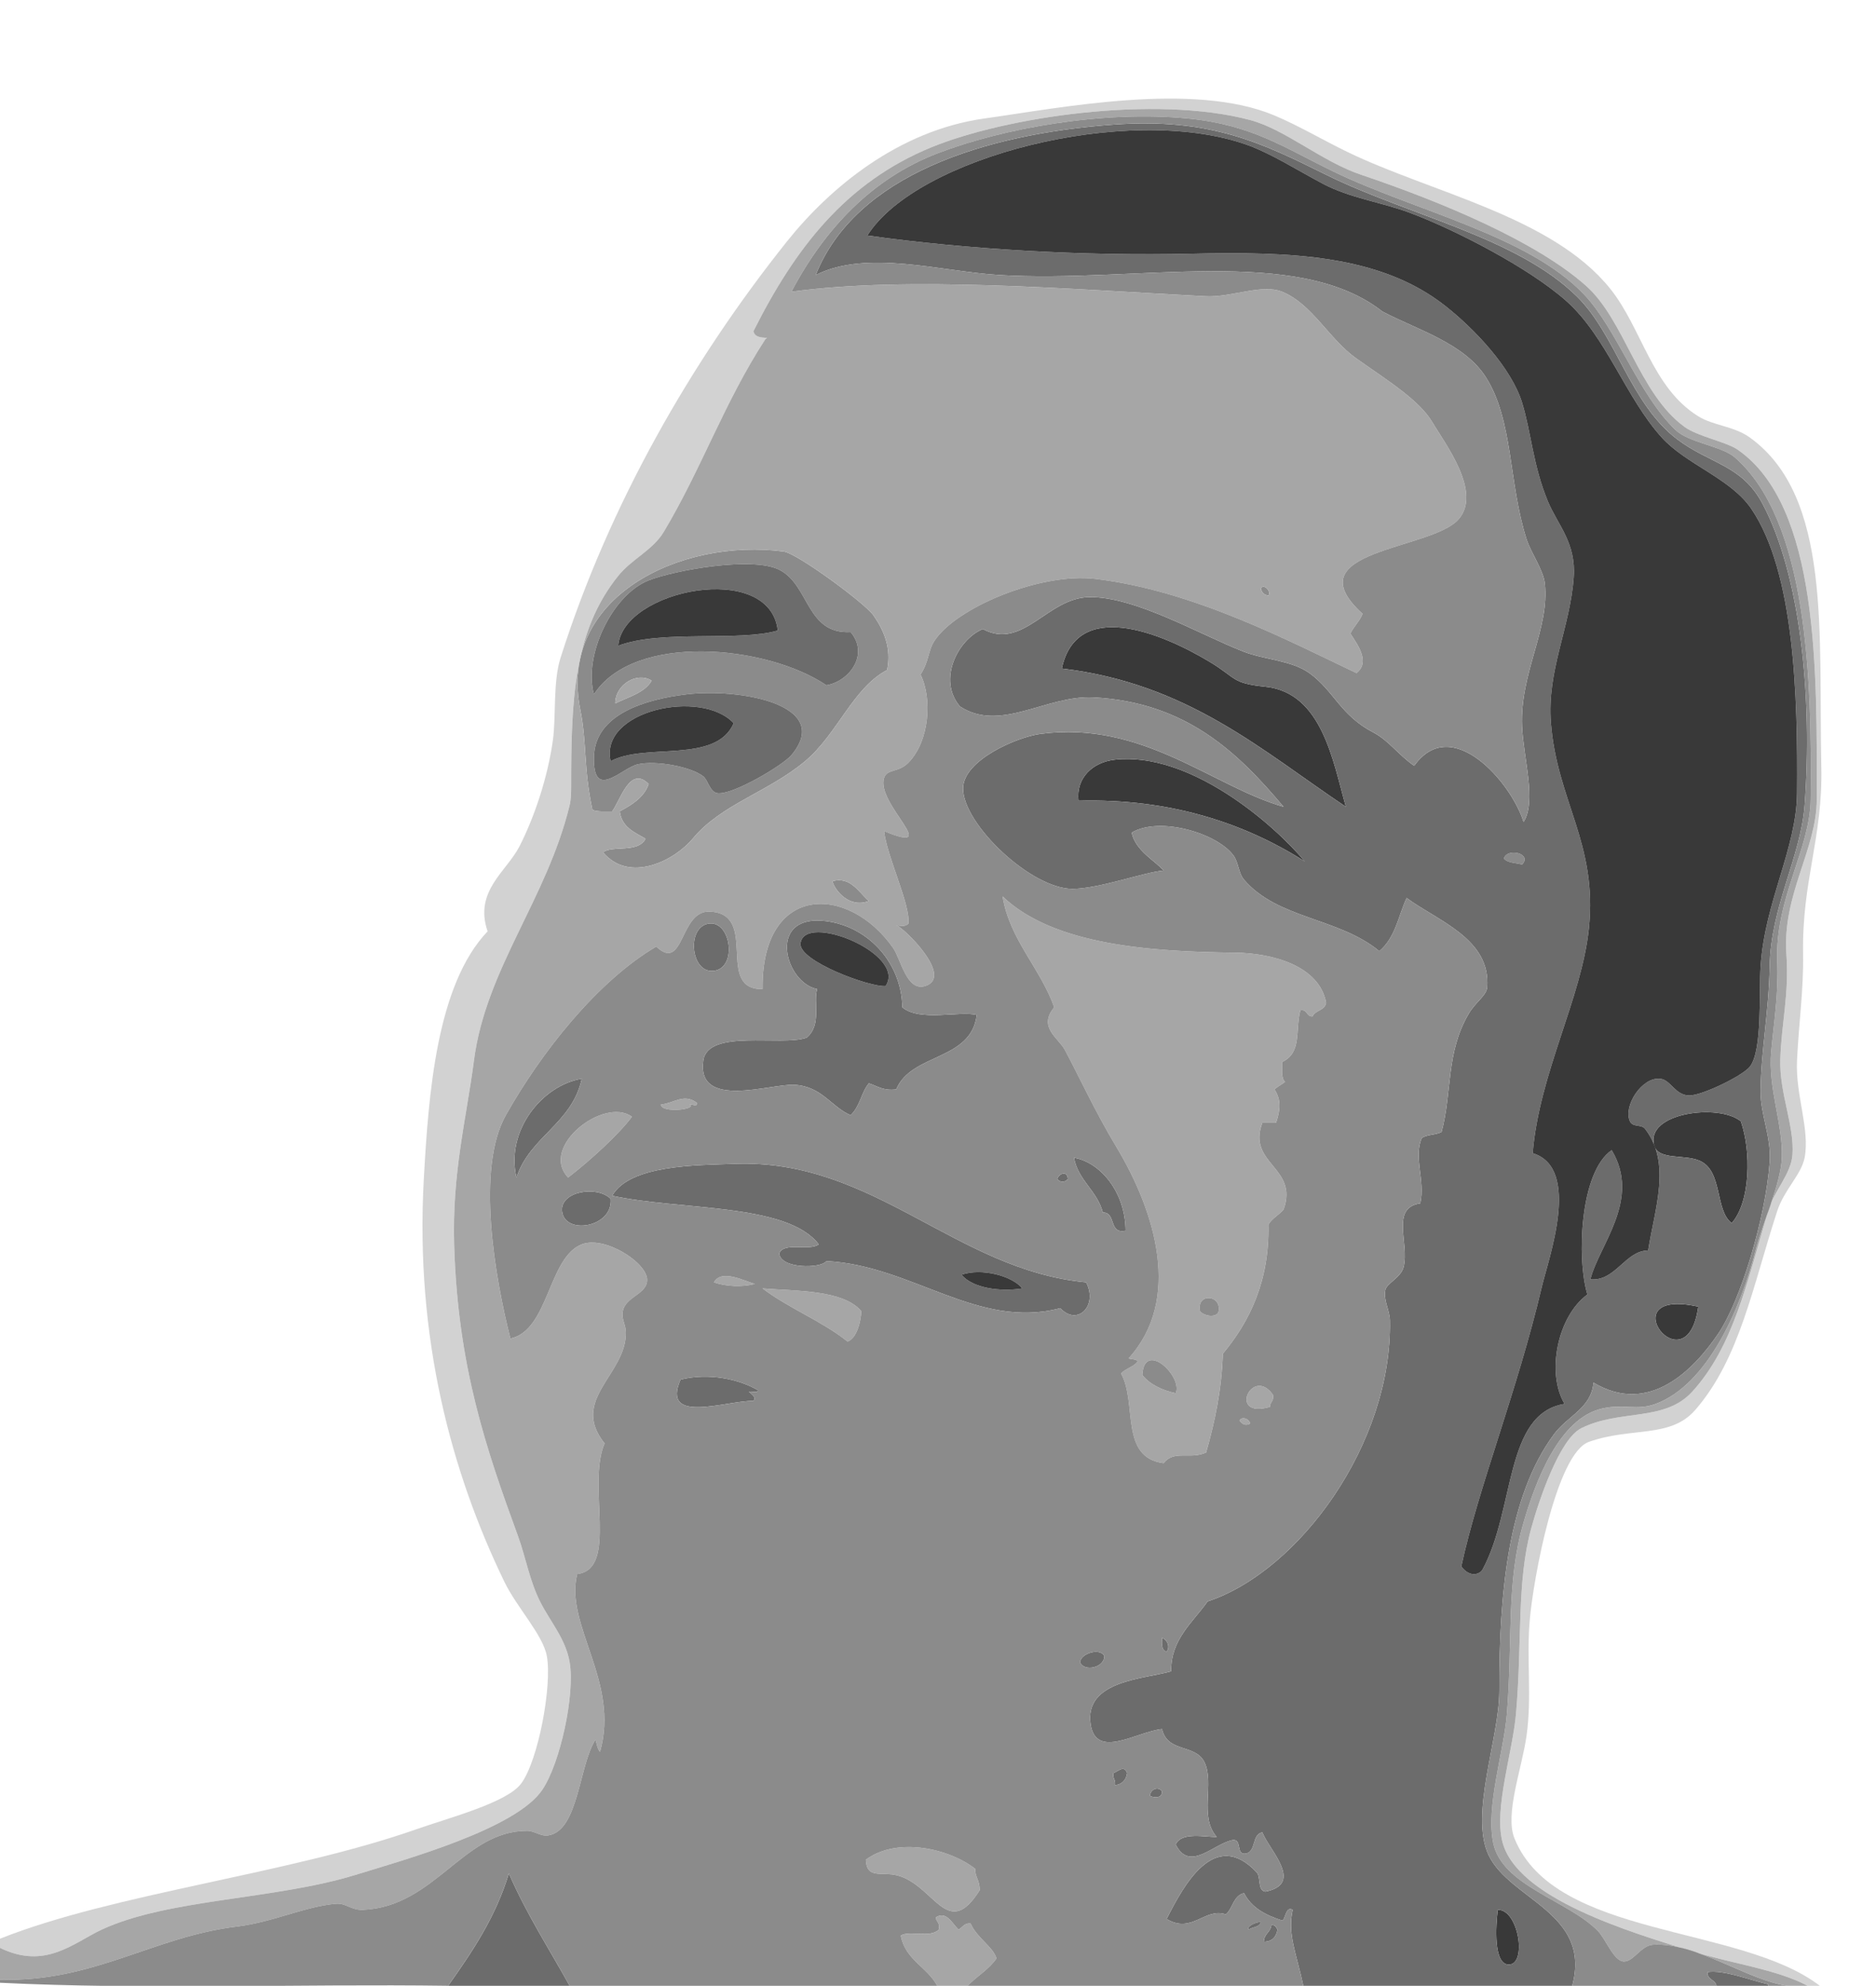 <?xml version="1.0" encoding="utf-8"?>
<!-- Generator: Adobe Illustrator 15.1.0, SVG Export Plug-In . SVG Version: 6.00 Build 0)  -->
<!DOCTYPE svg PUBLIC "-//W3C//DTD SVG 1.1//EN" "http://www.w3.org/Graphics/SVG/1.1/DTD/svg11.dtd">
<svg version="1.1" id="Untitled-1_xA0_Image_1_" xmlns="http://www.w3.org/2000/svg" xmlns:xlink="http://www.w3.org/1999/xlink"
	 x="0px" y="0px" width="296.4px" height="313.68px" viewBox="0 0 296.4 313.68" enable-background="new 0 0 296.4 313.68"
	 xml:space="preserve">
<g>
	<path fill-rule="evenodd" clip-rule="evenodd" fill="#8B8B8B" d="M95.28,134.64c1.397-1.165,5.543,0.178,6.72-2.16
		c-1.787-1.013-3.777-1.823-4.08-4.32c1.476-0.814,3.828-2.049,4.56-4.32c-2.941-2.994-4.466,2.589-5.76,4.32
		c-1.107-0.013-2.347,0.106-3.12-0.24c-1.428-6.665-0.853-10.523-1.92-15.84c-3.56-17.743,15.81-27.137,32.16-24.96
		c2.097,0.279,12.809,8.142,14.16,10.08c1.598,2.292,2.895,5.125,2.16,8.64c-5.377,2.798-7.854,10.123-12.96,14.4
		c-5.836,4.89-13.248,6.795-17.76,12.24C106.584,135.926,99.46,139.581,95.28,134.64z M123.12,90
		c-4.206-2.121-16.421,0.022-20.64,1.68c-5.748,2.258-10.34,11.855-8.64,18c6.307-9.771,27.228-7.827,36.72-1.44
		c3.587-0.585,6.827-4.819,3.84-8.4C127.352,100.22,127.936,92.428,123.12,90z M97.2,111.12c2.071-1.049,4.606-1.634,5.76-3.6
		C100.698,106.059,97.208,108.095,97.2,111.12z M93.84,119.52c-0.192,7.164,4.383,1.766,6.96,1.2
		c2.873-0.631,8.361,0.384,10.32,1.92c0.705,0.552,1.03,2.41,2.16,2.64c2.24,0.457,10.382-4.354,11.76-6
		c6.67-7.961-8.153-10.61-16.56-9.6C102.017,110.457,94.021,112.781,93.84,119.52z"/>
	<path fill-rule="evenodd" clip-rule="evenodd" fill="#6C6C6C" d="M134.4,99.84c2.987,3.582-0.253,7.815-3.84,8.4
		c-9.492-6.387-30.414-8.332-36.72,1.44c-1.7-6.145,2.892-15.742,8.64-18c4.219-1.658,16.435-3.801,20.64-1.68
		C127.936,92.428,127.352,100.22,134.4,99.84z M97.68,102c6.791-2.578,19.057-0.603,25.2-2.4
		C121.647,88.483,98.379,93.117,97.68,102z"/>
	<path fill-rule="evenodd" clip-rule="evenodd" fill="#8B8B8B" d="M200.4,94.08c-0.694-0.106-1.095-0.506-1.2-1.2
		C199.891,92.17,200.899,93.599,200.4,94.08z"/>
	<path fill-rule="evenodd" clip-rule="evenodd" fill="#393939" d="M122.88,99.6c-6.143,1.797-18.409-0.178-25.2,2.4
		C98.379,93.117,121.647,88.483,122.88,99.6z"/>
	<path fill-rule="evenodd" clip-rule="evenodd" fill="#393939" d="M212.64,127.44c-13.324-8.916-24.991-19.488-44.88-21.84
		c2.362-10.958,15.423-5.867,23.521-0.96c4.072,2.468,3.312,3.29,8.64,3.84C208.883,109.405,210.611,120.267,212.64,127.44z"/>
	<path fill-rule="evenodd" clip-rule="evenodd" fill="#A6A6A6" d="M102.96,107.52c-1.153,1.966-3.688,2.551-5.76,3.6
		C97.208,108.095,100.698,106.059,102.96,107.52z"/>
	<path fill-rule="evenodd" clip-rule="evenodd" fill="#6C6C6C" d="M108.48,109.68c8.407-1.01,23.23,1.638,16.56,9.6
		c-1.378,1.646-9.521,6.457-11.76,6c-1.129-0.23-1.455-2.087-2.16-2.64c-1.959-1.536-7.448-2.551-10.32-1.92
		c-2.577,0.566-7.152,5.963-6.96-1.2C94.021,112.781,102.017,110.457,108.48,109.68z M96.48,120.24
		c5.483-2.981,16.607,0.473,19.44-6C110.829,108.749,94.639,112.214,96.48,120.24z"/>
	<path fill-rule="evenodd" clip-rule="evenodd" fill="#393939" d="M115.92,114.24c-2.833,6.473-13.957,3.019-19.44,6
		C94.639,112.214,110.829,108.749,115.92,114.24z"/>
	<path fill-rule="evenodd" clip-rule="evenodd" fill="#393939" d="M206.16,136.08c-9.406-5.998-21.261-10-35.76-9.6
		c-0.408-3.577,2.206-6.09,5.76-6.48C187.908,118.711,201.07,129.989,206.16,136.08z"/>
	<path fill-rule="evenodd" clip-rule="evenodd" fill="#8B8B8B" d="M240.479,136.56c-1.003-0.277-2.322-0.237-2.88-0.96
		C238.186,133.84,242.139,134.852,240.479,136.56z"/>
	<path fill-rule="evenodd" clip-rule="evenodd" fill="#8B8B8B" d="M137.28,142.32c-3.065,1.206-5.376-1.639-5.76-3.12
		C134.381,138.364,135.743,141.038,137.28,142.32z"/>
	<path fill-rule="evenodd" clip-rule="evenodd" fill="#A6A6A6" d="M158.4,141.6c8.146,7.774,23.653,8.72,36.72,8.88
		c5.81,0.071,13.316,2.019,14.399,7.92c-0.202,1.237-1.723,1.157-2.159,2.159c-1.006,0.046-0.742-1.178-1.92-0.96
		c-0.821,3.187,0.289,6.671-2.881,8.16c0.03,1.171-0.175,2.576,0.48,3.12c-0.518,0.442-1.182,0.738-1.68,1.2
		c1.097,1.67,0.916,3.312,0.239,5.28c-0.72,0-1.439,0-2.159,0c-2.469,6.511,5.783,7.002,3.359,13.68
		c-0.709,0.891-1.816,1.384-2.399,2.4c0.186,8.875-2.947,15.306-7.2,20.399c-0.185,5.683-1.223,10.606-2.641,15.601
		c-2.536,1.161-5.038-0.46-6.72,1.68c-7.011-0.894-4.13-9.558-6.72-14.16c0.721-0.799,2.006-1.034,2.64-1.92
		c-0.242-0.397-1.02-0.261-1.439-0.48c8.391-9.229,4.297-23.013-1.92-33.359c-3.466-5.769-5.758-10.871-8.16-15.36
		c-1.023-1.911-4.293-3.586-1.681-6.72C164.448,153.042,159.51,148.42,158.4,141.6z M189.6,207.12
		c0.516,0.655,2.227,1.114,2.88,0.24C193.261,204.511,188.969,204.105,189.6,207.12z M180.479,217.2
		c1.218,1.503,3.061,2.38,5.28,2.88C186.929,217.44,180.79,211.596,180.479,217.2z"/>
	<path fill-rule="evenodd" clip-rule="evenodd" fill="#6C6C6C" d="M142.56,159.12c2.791,2.311,9.018,0.521,11.76,1.2
		c-0.875,7.284-10.324,5.995-12.72,11.76c-2.029,0.269-2.991-0.529-4.32-0.96c-1.197,1.396-1.338,3.533-2.88,5.04
		c-3.013-1.25-4.524-4.56-8.88-4.8c-3.734-0.207-15.49,3.982-14.4-3.841c0.702-5.039,12.32-2.203,16.32-3.6
		c2.474-2.052,0.982-5.725,1.68-7.68c-5.059-0.987-7.875-11.435,0.72-10.8C136.757,145.951,142.45,151.797,142.56,159.12z
		 M126.48,149.04c-0.297,2.777,10.949,6.918,13.44,6.72C143.337,150.681,127.017,144.024,126.48,149.04z"/>
	<path fill-rule="evenodd" clip-rule="evenodd" fill="#6C6C6C" d="M111.84,145.92c3.794-0.777,4.815,7.618,0.48,7.44
		C109.131,153.229,108.545,146.595,111.84,145.92z"/>
	<path fill-rule="evenodd" clip-rule="evenodd" fill="#393939" d="M139.92,155.76c-2.491,0.198-13.737-3.943-13.44-6.72
		C127.017,144.024,143.337,150.681,139.92,155.76z"/>
	<path fill-rule="evenodd" clip-rule="evenodd" fill="#6C6C6C" d="M91.92,170.4c-1.54,7.1-8.188,9.092-10.32,15.6
		C79.852,178.597,85.688,171.415,91.92,170.4z"/>
	<path fill-rule="evenodd" clip-rule="evenodd" fill="#A6A6A6" d="M110.16,174.24c-0.22,0.806-0.446,0.119-1.2,0.24
		c1.263,0.74-4.428,1.423-4.56,0C106.649,174.222,108.044,172.646,110.16,174.24z"/>
	<path fill-rule="evenodd" clip-rule="evenodd" fill="#A6A6A6" d="M99.84,176.4c-1.967,2.679-6.543,6.892-10.08,9.6
		C85.159,181.161,95.434,173.189,99.84,176.4z"/>
	<path fill-rule="evenodd" clip-rule="evenodd" fill="#393939" d="M273.6,193.2c-2.675-1.996-1.374-8.223-5.04-9.84
		c-2.42-1.068-6.518-0.046-7.199-2.4c-1.507-5.199,10.23-6.7,13.68-3.84C276.698,181.807,276.575,189.877,273.6,193.2z"/>
	<path fill-rule="evenodd" clip-rule="evenodd" fill="#6C6C6C" d="M169.68,182.88c4.019,0.658,8.12,5.258,8.16,11.521
		c-2.744,0.584-1.418-2.902-3.6-2.881C173.327,188.033,170.395,186.565,169.68,182.88z"/>
	<path fill-rule="evenodd" clip-rule="evenodd" fill="#6C6C6C" d="M171.6,202.56c1.913,3.659-1.353,6.994-4.08,4.08
		c-13.088,3.431-23.377-6.751-36.959-7.439c-0.797,1.198-7.249,1.248-7.44-1.2c0.673-1.887,4.792-0.327,6.24-1.44
		c-4.979-6.557-21.846-5.341-32.64-7.68c2.81-4.916,13.359-4.819,19.44-5.04C138.099,183.043,150.964,200.602,171.6,202.56z
		 M151.92,201.36c1.709,2.082,6.029,2.729,9.6,2.159C159.9,201.511,155.056,200.265,151.92,201.36z"/>
	<path fill-rule="evenodd" clip-rule="evenodd" fill="#6C6C6C" d="M168.72,186.24c-0.463,0.569-1.216,0.569-1.68,0
		C167.291,185.356,168.646,184.854,168.72,186.24z"/>
	<path fill-rule="evenodd" clip-rule="evenodd" fill="#6C6C6C" d="M96.48,189.36c0.412,4.552-7.33,5.8-7.68,1.92
		C88.521,188.185,94.286,187.217,96.48,189.36z"/>
	<path fill-rule="evenodd" clip-rule="evenodd" fill="#393939" d="M161.52,203.52c-3.57,0.569-7.891-0.077-9.6-2.159
		C155.056,200.265,159.9,201.511,161.52,203.52z"/>
	<path fill-rule="evenodd" clip-rule="evenodd" fill="#A6A6A6" d="M119.28,202.8c-2.004,0.555-4.565,0.423-6.48-0.24
		C114.004,200.374,117.649,202.4,119.28,202.8z"/>
	<path fill-rule="evenodd" clip-rule="evenodd" fill="#A6A6A6" d="M120.48,203.52c5.025,0.415,12.782,0.179,15.6,3.601
		c-0.042,1.357-0.595,4.176-2.16,4.8C129.884,208.676,124.615,206.665,120.48,203.52z"/>
	<path fill-rule="evenodd" clip-rule="evenodd" fill="#8B8B8B" d="M192.479,207.36c-0.653,0.874-2.364,0.415-2.88-0.24
		C188.969,204.105,193.261,204.511,192.479,207.36z"/>
	<path fill-rule="evenodd" clip-rule="evenodd" fill="#393939" d="M268.32,206.4C266.47,219.577,254.084,203.256,268.32,206.4
		L268.32,206.4z"/>
	<path fill-rule="evenodd" clip-rule="evenodd" fill="#8B8B8B" d="M185.76,220.08c-2.22-0.5-4.062-1.377-5.28-2.88
		C180.79,211.596,186.929,217.44,185.76,220.08z"/>
	<path fill-rule="evenodd" clip-rule="evenodd" fill="#6C6C6C" d="M119.76,219.6c-0.03,0.53-1.018,0.103-1.44,0.24
		c0.388,0.362,1.249,0.884,0.72,1.44c-4.384-0.034-14.621,3.799-11.52-3.36C111.998,216.802,116.76,217.85,119.76,219.6z"/>
	<path fill-rule="evenodd" clip-rule="evenodd" fill="#A6A6A6" d="M201.12,220.32c0.202,1.002-0.467,1.133-0.48,1.92
		C193.886,224.199,197.841,215.665,201.12,220.32z"/>
	<path fill-rule="evenodd" clip-rule="evenodd" fill="#A6A6A6" d="M197.52,224.88c-0.781,0.398-1.259,0.073-1.68-0.479
		C196.183,223.67,197.378,224.099,197.52,224.88z"/>
	<path fill-rule="evenodd" clip-rule="evenodd" fill="#6C6C6C" d="M183.6,258.72c0.724,0.203,1.353,1.354,0.721,2.16
		C183.514,260.727,183.551,259.729,183.6,258.72z"/>
	<path fill-rule="evenodd" clip-rule="evenodd" fill="#6C6C6C" d="M174.479,261.6c0.015,1.825-3.204,2.556-3.84,0.96
		C170.754,261.165,173.826,260.225,174.479,261.6z"/>
	<path fill-rule="evenodd" clip-rule="evenodd" fill="#6C6C6C" d="M178.08,280.08c-0.158,1.121-0.799,1.762-1.92,1.92
		c0.17-0.89-0.41-1.03-0.24-1.92C176.699,279.774,177.62,278.771,178.08,280.08z"/>
	<path fill-rule="evenodd" clip-rule="evenodd" fill="#6C6C6C" d="M183.6,282.96c0.033,1.081-1.157,1.081-1.92,0.72
		C181.741,282.642,182.984,282.107,183.6,282.96z"/>
	<path fill-rule="evenodd" clip-rule="evenodd" fill="#A6A6A6" d="M154.08,295.2c-0.037,1.311,0.667,1.663,0.72,3.359
		c-4.934,7.857-7.008-0.214-12.48-2.159c-2.829-1.007-5.353,0.7-5.52-2.641C141.79,290.076,150.045,292.032,154.08,295.2z"/>
	<path fill-rule="evenodd" clip-rule="evenodd" fill="#6C6C6C" d="M90,313.68c-6.4,0-12.8,0-19.2,0
		c3.778-5.342,7.482-10.758,9.6-17.76C83.152,302.288,86.748,307.812,90,313.68z"/>
	<path fill-rule="evenodd" clip-rule="evenodd" fill="#393939" d="M236.64,301.68c3.313-0.111,4.685,8.779,1.681,8.641
		C235.958,310.211,236.321,304.294,236.64,301.68z"/>
	<path fill-rule="evenodd" clip-rule="evenodd" fill="#A6A6A6" d="M152.88,313.68c-1.6,0-3.2,0-4.8,0
		c-1.585-2.975-5.039-4.081-5.76-7.92c1.273-0.9,4.713,0.431,6-0.96c0.263-1.062-0.407-1.193-0.48-1.92
		c1.678-1.094,2.595,0.951,3.601,1.92c0.649-0.31,0.853-1.066,1.92-0.96c0.892,2.192,3.581,3.718,4.08,5.521
		C156.229,311.109,154.334,312.174,152.88,313.68z"/>
	<path fill-rule="evenodd" clip-rule="evenodd" fill="#6C6C6C" d="M200.88,304.08c0.601-0.041,0.751,0.368,0.96,0.72
		c-0.204,1.156-0.82,1.899-2.16,1.92C199.694,305.454,200.758,305.237,200.88,304.08z"/>
	<path fill-rule="evenodd" clip-rule="evenodd" fill="#6C6C6C" d="M279.36,313.68c-2.721,0-5.44,0-8.16,0
		c-0.196-1.004-1.466-0.934-1.44-2.16c2.53-0.411,6.628,1.229,9.601,1.921C279.36,313.52,279.36,313.6,279.36,313.68z"/>
	<path fill-rule="evenodd" clip-rule="evenodd" fill="#D2D2D2" d="M287.52,313.68c-0.64,0-1.279,0-1.92,0
		c-4.916-2.62-12.086-3.52-18.479-5.52c-9.57-2.994-27.508-8.266-29.76-17.28c-1.317-5.271,1.633-14.118,2.159-20.16
		c0.998-11.441,0.089-20.851,2.4-29.279c1.183-4.312,4.45-14.114,7.92-15.841c6.144-3.056,13.135-0.957,17.521-5.76
		c6.491-7.11,8.647-17.25,12-28.56c0.949-3.206,3.614-5.804,3.84-8.88c0.334-4.565-2.097-9.744-1.92-15.12
		c0.187-5.693,1.406-10.187,0.96-16.56c-0.66-9.421,4.79-16.52,4.8-24.48c0.023-20.147,0.395-46.262-12.48-55.2
		c-1.794-1.246-6.334-2.099-8.399-3.6c-7.218-5.246-9.475-16.899-15.601-22.32c-7.879-6.973-22.494-13.124-35.52-17.52
		c-6.257-2.112-11.97-7.166-17.521-8.64c-15.069-4.003-38.672-0.496-50.399,4.32c-13.51,5.548-21.508,15.944-28.08,29.04
		c0.252,1.463,2.871,0.797,1.92,1.2c-6.558,10.077-10.084,20.458-16.08,30.48c-1.747,2.921-5.039,4.274-7.2,6.96
		c-7.088,8.81-7.44,19.703-7.44,33.36c0,0.898-0.026,1.994-0.24,2.88c-3.585,14.805-13.237,25.836-15.12,40.319
		c-1.215,9.347-3.478,17.734-3.12,29.28c0.593,19.117,5.045,32.066,10.08,45.84c1.251,3.422,1.823,7.118,3.6,10.561
		c1.574,3.047,3.936,5.722,4.56,9.359c0.863,5.029-1.443,15.882-4.32,20.16c-4.134,6.147-21.404,10.943-29.52,13.44
		c-12.777,3.932-29.602,3.765-40.08,8.64c-4.43,2.062-8.903,6.405-16.08,2.88c0-0.479,0-0.96,0-1.439
		c18.116-7.201,45.429-10.148,65.76-17.28c5.238-1.837,14.299-4.204,16.56-7.2c2.718-3.601,4.932-15.488,4.08-20.16
		c-0.615-3.371-4.738-7.666-6.72-11.76c-8.284-17.111-14.125-38.354-12.72-63.6c0.747-13.416,2.012-30.662,10.08-39.12
		c-2.188-6.36,3.006-9.456,5.04-13.44c2.35-4.604,4.466-10.894,5.28-16.8c0.507-3.681-0.007-9.156,1.2-12.96
		c7.69-24.223,20.674-46.857,35.76-65.76c6.786-8.503,17.643-17.545,31.2-19.44c12.116-1.694,33.006-5.871,45.841-0.48
		c3.826,1.607,7.553,3.836,11.52,5.76c13.276,6.437,32.364,10.19,41.521,21.6c5.036,6.276,6.578,15.608,13.92,20.16
		c2.408,1.493,5.628,1.533,8.159,3.36c12.943,9.338,10.818,31.027,11.28,52.08c0.246,11.197-3.085,17.916-2.88,29.52
		c0.097,5.467-0.682,11.018-0.96,16.799c-0.262,5.429,2.064,10.896,1.2,15.36c-0.517,2.663-3.216,5.027-4.32,8.4
		c-3.857,11.783-5.913,23.34-12.96,31.439c-3.943,4.533-10.061,2.651-16.8,5.04c-5.148,1.825-8.82,21.717-9.36,28.32
		c-0.513,6.274,0.371,11.776-0.479,18c-0.717,5.238-3.487,12.44-1.92,16.32C245.666,306.21,274.9,303.974,287.52,313.68z"/>
	<path fill-rule="evenodd" clip-rule="evenodd" fill="#A6A6A6" d="M0,307.68c7.177,3.525,11.65-0.818,16.08-2.88
		c10.478-4.875,27.303-4.708,40.08-8.64c8.116-2.497,25.386-7.293,29.52-13.44c2.877-4.278,5.183-15.131,4.32-20.16
		c-0.624-3.638-2.986-6.312-4.56-9.359c-1.777-3.442-2.349-7.139-3.6-10.561c-5.035-13.773-9.487-26.723-10.08-45.84
		c-0.358-11.546,1.905-19.934,3.12-29.28C76.763,153.037,86.415,142.005,90,127.2c0.214-0.886,0.24-1.982,0.24-2.88
		c0-13.657,0.352-24.55,7.44-33.36c2.161-2.686,5.453-4.039,7.2-6.96c5.996-10.022,9.522-20.403,16.08-30.48
		c0.951-0.403-1.668,0.263-1.92-1.2c6.572-13.096,14.57-23.492,28.08-29.04c11.728-4.816,35.33-8.323,50.399-4.32
		c5.551,1.475,11.264,6.528,17.521,8.64c13.025,4.396,27.641,10.547,35.52,17.52c6.126,5.421,8.383,17.074,15.601,22.32
		c2.065,1.501,6.605,2.354,8.399,3.6c12.875,8.938,12.504,35.053,12.48,55.2c-0.01,7.96-5.46,15.059-4.8,24.48
		c0.446,6.374-0.773,10.867-0.96,16.56c-0.177,5.376,2.254,10.555,1.92,15.12c-0.226,3.076-2.891,5.674-3.84,8.88
		c-3.353,11.31-5.509,21.449-12,28.56c-4.386,4.803-11.377,2.704-17.521,5.76c-3.47,1.727-6.737,11.529-7.92,15.841
		c-2.312,8.429-1.402,17.838-2.4,29.279c-0.526,6.042-3.477,14.889-2.159,20.16c2.252,9.015,20.189,14.286,29.76,17.28
		c6.394,2,13.563,2.899,18.479,5.52c-1.04,0-2.079,0-3.12,0c-6.176-0.76-14.569-6.964-21.359-6.479
		c-1.848,0.132-3.029,2.68-4.561,2.64c-1.59-0.041-2.84-3.52-4.08-4.8c-4.677-4.83-15.156-7.123-16.56-13.92
		c-1.192-5.777,1.67-14.343,2.16-20.4c0.949-11.726-0.148-20.722,2.64-30.239c1.861-6.353,5.582-16.494,12.48-18
		c3.407-0.744,5.426,0.384,8.399-0.721c8.143-3.022,13.415-14.929,15.841-24.479c1.062-4.183,3.911-10.217,4.079-14.4
		c0.213-5.255-2.223-10.973-1.68-16.8c0.44-4.728,1.163-9.041,0.96-14.16c-0.396-9.995,5.194-17.72,5.28-25.68
		c0.205-19.12-0.517-44.037-12-54c-2.046-1.776-7.281-2.32-9.36-4.32c-5.881-5.657-9.225-15.872-14.399-21.36
		c-8.842-9.378-26.644-13.187-39.601-19.44c-7.684-3.708-12.811-7.402-23.04-8.4c-13.317-1.3-29.089,1.485-39.6,5.52
		c-10.214,3.921-17.754,11.826-23.04,21.84c18.637-2.529,44.003-0.383,65.52,0.72c3.925,0.201,8.851-2.005,12-0.72
		c4.804,1.96,7.36,7.441,11.761,10.56c4.792,3.396,9.923,6.544,12,10.08c1.927,3.281,7.95,11.078,4.08,15.36
		c-4.397,4.865-26.264,4.761-15.12,14.88c-0.475,1.206-1.385,1.975-1.92,3.12c1.113,1.74,3.188,4.484,0.96,6.24
		c-10.849-5.145-25.83-13.045-41.28-14.88c-8.688-1.032-22.06,4.562-25.44,9.84c-0.981,1.532-0.8,3.161-2.16,5.28
		c1.891,3.803,1.401,10.532-1.92,13.92c-1.582,1.614-3.351,0.926-3.84,2.4c-1.35,4.067,9.424,12.291,0,8.4
		c0.461,4.094,4.197,11.644,3.84,14.64c-0.643,0.521-1.09,0.325-1.92,0.24c0.974,0.159,9.256,8.144,4.56,9.6
		c-2.918,0.905-3.841-4.286-5.04-6c-7.106-10.152-20.83-10.218-20.64,6.48c-7.615,0.137-0.419-11.983-8.4-12.24
		c-4.736-0.153-3.966,9.67-8.4,5.52c-9.387,5.546-18.201,16.769-23.76,26.64c-4.767,8.463-1.692,25.736,0.72,35.28
		c6.071-1.277,5.958-12.809,11.28-14.881c3.593-1.398,10.193,2.816,10.32,5.521c0.109,2.346-3.402,2.687-3.84,5.04
		c-0.24,1.286,0.465,2.04,0.48,3.36c0.078,6.685-8.917,10.57-3.36,17.52c-2.843,6.608,2.226,19.836-4.32,20.64
		c-2.047,7.999,6.768,17.04,3.6,28.08c-0.42-0.459-0.509-1.251-0.72-1.92c-2.637,4.125-2.657,14.352-7.44,15.12
		c-1.243,0.2-2.125-0.718-3.36-0.72c-10.078-0.021-14.521,11.973-25.92,12.479c-1.904,0.085-2.668-1.107-4.32-0.96
		c-4.895,0.439-9.947,2.915-15.6,3.601C24.163,305.93,14.905,313.11,0,312.72C0,311.04,0,309.36,0,307.68z M109.44,132.48
		c4.513-5.444,11.924-7.35,17.76-12.24c5.105-4.278,7.583-11.602,12.96-14.4c0.734-3.515-0.562-6.348-2.16-8.64
		c-1.351-1.938-12.063-9.801-14.16-10.08c-16.35-2.177-35.72,7.217-32.16,24.96c1.067,5.317,0.492,9.175,1.92,15.84
		c0.773,0.347,2.013,0.227,3.12,0.24c1.294-1.731,2.819-7.314,5.76-4.32c-0.732,2.271-3.084,3.506-4.56,4.32
		c0.303,2.497,2.293,3.307,4.08,4.32c-1.177,2.338-5.323,0.995-6.72,2.16C99.46,139.581,106.584,135.926,109.44,132.48z
		 M199.2,92.88c0.105,0.694,0.506,1.094,1.2,1.2C200.899,93.599,199.891,92.17,199.2,92.88z M131.52,139.2
		c0.383,1.481,2.695,4.326,5.76,3.12C135.743,141.038,134.381,138.364,131.52,139.2z"/>
	<path fill-rule="evenodd" clip-rule="evenodd" fill="#6C6C6C" d="M248.4,313.68c-14.16,0-28.32,0-42.48,0
		c-1.082-5.125-2.558-8.192-1.68-12c-1.138-0.693-1.146,1.644-1.681,1.681c-2.599-0.842-4.858-2.021-6-4.32
		c-1.701,0.379-1.759,2.401-2.88,3.36c-3.278-1.162-5.354,3.15-9.359,0.72c2.654-5.215,7.521-14.41,14.159-7.44
		c0.822,0.698,0.114,2.927,1.44,3.12c6.195-1.214,0.647-6.504-0.479-9.359c-1.696,0.304-0.924,3.076-2.641,3.359
		c-1.563,0.203-0.552-2.168-1.92-2.16c-2.992,0.429-6.907,5.209-9.12,0.721c0.882-2.087,4.811-1.126,6.48-1.2
		c-2.841-3.208-0.335-8.403-1.92-11.76c-1.41-2.985-5.864-1.473-6.721-5.28c-3.956,0.398-10.409,4.87-11.279-0.72
		c-1.087-6.975,8.528-7.184,12.72-8.4c-0.085-5.031,3.417-7.729,5.76-11.04c14.426-4.753,29.195-24.934,28.8-44.4
		c-0.032-1.612-1.059-3.186-0.72-4.8c0.222-1.055,2.454-1.957,2.88-3.6c0.968-3.733-2.148-9.372,2.641-10.08
		c0.81-3.571-1.107-7.305,0.239-10.32c0.783-0.577,2.25-0.47,3.12-0.96c1.704-6.259,0.642-12.519,4.32-18.72
		c1.074-1.812,2.771-2.832,2.88-4.08c0.669-7.703-7.867-10.553-12.72-14.16c-1.321,2.874-1.776,6.296-4.32,8.4
		c-6.37-5.281-16.063-5.068-21.36-11.28c-0.906-1.063-0.88-2.758-1.68-3.84c-2.604-3.522-11.66-6.213-16.08-3.6
		c0.611,2.91,3.818,4.5,5.04,6c-2.846,0.18-10.198,2.88-14.399,2.88c-6.525,0-17.271-10.208-17.28-15.84
		c-0.009-4.481,8.537-8.15,12.24-8.64c16.202-2.142,27.173,8.317,38.399,11.52c-7.187-8.532-15.35-16.498-30-17.28
		c-7.492-0.4-14.674,5.6-21.12,1.44c-3.628-4.256-0.306-10.614,3.601-12.24c6.358,3.412,10.185-4.926,16.8-5.04
		c7.287-0.125,17.585,5.98,24.479,8.64c3.22,1.242,7.519,1.347,10.32,3.36c3.876,2.785,4.88,6.654,10.08,9.36
		c2.471,1.285,3.992,3.584,6.48,5.28c5.913-8.287,15.374,2.662,17.279,8.88c2.075-3.226-0.03-10.179-0.24-15.12
		c-0.356-8.424,4.386-15.397,3.601-22.56c-0.229-2.098-2.204-4.858-2.88-6.96c-2.878-8.95-2.076-18.832-6.48-25.68
		c-3.418-5.315-10.882-7.465-16.319-10.32c-13.429-10.577-39.03-4.457-60.48-5.76c-9.371-0.569-20.914-4.09-29.04,0
		c6.269-15.752,26.562-22.27,47.04-23.76c15.476-1.126,23.642,2.996,33.6,7.92c12.986,6.421,30.091,9.854,39.601,19.2
		c6.227,6.12,8.427,16.949,15.84,22.56c5.186,3.925,10.173,4.037,13.44,10.08c6.066,11.221,8.001,30.817,6.72,47.76
		c-0.62,8.197-5.354,15.993-5.521,25.44c-0.126,7.22-1.372,13.327-1.439,19.68c-0.04,3.732,1.73,7.257,1.439,11.279
		c-0.622,8.6-4.526,21.792-8.159,27.12c-3.847,5.642-10.865,12.941-19.681,7.681c-0.317,4.024-4.081,5.244-6.24,8.159
		c-7.33,9.899-8.667,25.414-8.64,40.561c0.014,7.453-4.748,19.504-1.68,25.92C238.588,300.124,251.524,302.163,248.4,313.68z
		 M234.24,247.92c5.173-9.551,3.44-24.646,12.96-26.16c-2.914-4.824-1.153-13.806,3.6-17.279c-1.71-5.651-1.2-19.345,3.84-22.801
		c4.704,7.811-2.009,14.984-3.359,20.4c3.973,0.36,5.483-4.521,9.12-4.561c1.04-6.601,3.717-13.755-0.48-19.199
		c-0.592-0.769-1.932-0.193-2.4-1.2c-1.099-2.364,1.88-7.047,4.801-6.72c1.667,0.186,2.325,2.604,4.56,2.64
		c2.031,0.032,8.495-3.132,9.6-4.56c2.001-2.587,1.406-11.75,1.681-15.84c0.689-10.292,5.682-18.608,5.76-27.36
		c0.137-15.39-0.407-34.835-7.2-44.88c-3.259-4.819-10.303-7.027-14.16-11.28c-5.718-6.305-8.747-15.958-15.119-21.6
		c-5.989-5.302-17.688-11.305-24.721-13.92c-4.566-1.698-9.421-2.311-13.68-4.56c-4.152-2.193-8.327-4.884-12.24-6.24
		c-18.754-6.499-51.977,2.013-59.76,14.4c15.696,2.211,34.426,3.271,51.12,2.88c15.812-0.371,29.865,0.183,40.08,8.16
		c4.759,3.717,10.562,9.905,12.239,15.36c1.449,4.708,1.715,9.896,4.08,15.6c1.549,3.734,4.472,6.521,4.08,12
		c-0.566,7.934-4.269,14.773-3.6,23.04c1,12.359,7.386,18.98,6,32.4c-1.142,11.054-7.84,22.861-8.88,35.52
		c7.724,2.336,2.493,16.646,1.439,21.12c-3.876,16.47-9.992,31.538-12.72,44.16C232.266,249.289,233.834,248.67,234.24,247.92z
		 M199.92,108.48c-5.328-0.55-4.567-1.372-8.64-3.84c-8.098-4.907-21.158-9.998-23.521,0.96c19.889,2.352,31.556,12.924,44.88,21.84
		C210.611,120.267,208.883,109.405,199.92,108.48z M176.16,120c-3.554,0.39-6.168,2.903-5.76,6.48
		c14.499-0.4,26.354,3.602,35.76,9.6C201.07,129.989,187.908,118.711,176.16,120z M237.6,135.6c0.558,0.723,1.877,0.683,2.88,0.96
		C242.139,134.852,238.186,133.84,237.6,135.6z M275.04,177.12c-3.449-2.86-15.187-1.359-13.68,3.84
		c0.682,2.354,4.779,1.332,7.199,2.4c3.666,1.617,2.365,7.844,5.04,9.84C276.575,189.877,276.698,181.807,275.04,177.12z
		 M268.32,206.4C254.084,203.256,266.47,219.577,268.32,206.4L268.32,206.4z M238.32,310.32c3.004,0.139,1.633-8.752-1.681-8.641
		C236.321,304.294,235.958,310.211,238.32,310.32z"/>
	<path fill-rule="evenodd" clip-rule="evenodd" fill="#393939" d="M230.88,247.44c2.728-12.622,8.844-27.69,12.72-44.16
		c1.054-4.475,6.284-18.784-1.439-21.12c1.04-12.659,7.738-24.466,8.88-35.52c1.386-13.42-5-20.041-6-32.4
		c-0.669-8.267,3.033-15.106,3.6-23.04c0.392-5.479-2.531-8.266-4.08-12c-2.365-5.704-2.631-10.892-4.08-15.6
		c-1.678-5.455-7.48-11.643-12.239-15.36c-10.215-7.978-24.269-8.531-40.08-8.16c-16.694,0.392-35.424-0.669-51.12-2.88
		c7.783-12.388,41.006-20.899,59.76-14.4c3.913,1.356,8.088,4.047,12.24,6.24c4.259,2.249,9.113,2.862,13.68,4.56
		c7.033,2.615,18.731,8.618,24.721,13.92c6.372,5.642,9.401,15.295,15.119,21.6c3.857,4.253,10.901,6.46,14.16,11.28
		c6.793,10.045,7.337,29.49,7.2,44.88c-0.078,8.752-5.07,17.068-5.76,27.36c-0.274,4.09,0.32,13.253-1.681,15.84
		c-1.104,1.428-7.568,4.592-9.6,4.56c-2.234-0.036-2.893-2.454-4.56-2.64c-2.921-0.327-5.899,4.355-4.801,6.72
		c0.469,1.007,1.809,0.432,2.4,1.2c4.197,5.444,1.521,12.599,0.48,19.199c-3.637,0.04-5.147,4.921-9.12,4.561
		c1.351-5.416,8.063-12.59,3.359-20.4c-5.04,3.456-5.55,17.149-3.84,22.801c-4.753,3.474-6.514,12.455-3.6,17.279
		c-9.52,1.515-7.787,16.609-12.96,26.16C233.834,248.67,232.266,249.289,230.88,247.44z"/>
	<path fill-rule="evenodd" clip-rule="evenodd" fill="#8B8B8B" d="M282.479,313.68c-1.039,0-2.079,0-3.119,0c0-0.08,0-0.16,0-0.239
		c-2.973-0.691-7.07-2.332-9.601-1.921c-0.025,1.227,1.244,1.156,1.44,2.16c-7.601,0-15.2,0-22.8,0
		c3.124-11.517-9.812-13.556-13.2-20.64c-3.068-6.416,1.693-18.467,1.68-25.92c-0.027-15.146,1.31-30.661,8.64-40.561
		c2.159-2.915,5.923-4.135,6.24-8.159c8.815,5.261,15.834-2.039,19.681-7.681c3.633-5.328,7.537-18.521,8.159-27.12
		c0.291-4.022-1.479-7.547-1.439-11.279c0.067-6.354,1.313-12.46,1.439-19.68c0.166-9.447,4.9-17.243,5.521-25.44
		c1.281-16.943-0.653-36.54-6.72-47.76c-3.268-6.043-8.255-6.155-13.44-10.08c-7.413-5.611-9.613-16.44-15.84-22.56
		c-9.51-9.346-26.614-12.778-39.601-19.2c-9.958-4.924-18.124-9.046-33.6-7.92c-20.479,1.49-40.771,8.008-47.04,23.76
		c8.126-4.09,19.669-0.569,29.04,0c21.45,1.304,47.052-4.816,60.48,5.76c5.438,2.855,12.901,5.004,16.319,10.32
		c4.404,6.849,3.603,16.73,6.48,25.68c0.676,2.102,2.65,4.862,2.88,6.96c0.785,7.163-3.957,14.136-3.601,22.56
		c0.21,4.941,2.315,11.894,0.24,15.12c-1.905-6.218-11.366-17.167-17.279-8.88c-2.488-1.696-4.01-3.995-6.48-5.28
		c-5.2-2.706-6.204-6.575-10.08-9.36c-2.802-2.013-7.101-2.118-10.32-3.36c-6.895-2.66-17.192-8.765-24.479-8.64
		c-6.615,0.114-10.441,8.452-16.8,5.04c-3.906,1.626-7.229,7.984-3.601,12.24c6.446,4.16,13.628-1.84,21.12-1.44
		c14.65,0.782,22.813,8.748,30,17.28c-11.227-3.203-22.197-13.662-38.399-11.52c-3.703,0.49-12.249,4.159-12.24,8.64
		c0.01,5.632,10.755,15.84,17.28,15.84c4.201,0,11.554-2.7,14.399-2.88c-1.222-1.5-4.429-3.09-5.04-6
		c4.42-2.613,13.476,0.078,16.08,3.6c0.8,1.082,0.773,2.776,1.68,3.84c5.297,6.212,14.99,5.999,21.36,11.28
		c2.544-2.104,2.999-5.527,4.32-8.4c4.853,3.607,13.389,6.457,12.72,14.16c-0.108,1.248-1.806,2.269-2.88,4.08
		c-3.679,6.201-2.616,12.461-4.32,18.72c-0.87,0.49-2.337,0.383-3.12,0.96c-1.347,3.016,0.57,6.749-0.239,10.32
		c-4.789,0.708-1.673,6.347-2.641,10.08c-0.426,1.643-2.658,2.545-2.88,3.6c-0.339,1.614,0.688,3.188,0.72,4.8
		c0.396,19.467-14.374,39.647-28.8,44.4c-2.343,3.312-5.845,6.009-5.76,11.04c-4.191,1.217-13.807,1.426-12.72,8.4
		c0.87,5.59,7.323,1.118,11.279,0.72c0.856,3.808,5.311,2.295,6.721,5.28c1.585,3.356-0.921,8.552,1.92,11.76
		c-1.67,0.074-5.599-0.887-6.48,1.2c2.213,4.488,6.128-0.292,9.12-0.721c1.368-0.008,0.356,2.363,1.92,2.16
		c1.717-0.283,0.944-3.056,2.641-3.359c1.127,2.855,6.675,8.146,0.479,9.359c-1.326-0.193-0.618-2.422-1.44-3.12
		c-6.638-6.97-11.505,2.226-14.159,7.44c4.006,2.431,6.081-1.882,9.359-0.72c1.121-0.959,1.179-2.981,2.88-3.36
		c1.142,2.299,3.401,3.479,6,4.32c0.534-0.037,0.543-2.374,1.681-1.681c-0.878,3.808,0.598,6.875,1.68,12c-17.68,0-35.36,0-53.04,0
		c1.454-1.506,3.35-2.57,4.561-4.319c-0.499-1.803-3.188-3.328-4.08-5.521c-1.067-0.106-1.271,0.65-1.92,0.96
		c-1.006-0.969-1.923-3.014-3.601-1.92c0.074,0.727,0.743,0.857,0.48,1.92c-1.288,1.391-4.728,0.06-6,0.96
		c0.721,3.839,4.175,4.945,5.76,7.92c-19.36,0-38.72,0-58.08,0c-3.252-5.868-6.848-11.392-9.6-17.76
		c-2.118,7.002-5.822,12.418-9.6,17.76c-23.44-0.319-48.159,0.64-70.8-0.479c0-0.16,0-0.32,0-0.48
		c14.905,0.391,24.163-6.79,37.44-8.399c5.653-0.686,10.706-3.161,15.6-3.601c1.652-0.147,2.416,1.045,4.32,0.96
		c11.399-0.507,15.842-12.501,25.92-12.479c1.235,0.002,2.117,0.92,3.36,0.72c4.783-0.769,4.803-10.995,7.44-15.12
		c0.211,0.669,0.299,1.461,0.72,1.92c3.168-11.04-5.646-20.081-3.6-28.08c6.546-0.804,1.477-14.031,4.32-20.64
		c-5.557-6.949,3.438-10.835,3.36-17.52c-0.015-1.32-0.72-2.074-0.48-3.36c0.438-2.354,3.95-2.694,3.84-5.04
		c-0.127-2.704-6.727-6.919-10.32-5.521c-5.322,2.072-5.209,13.604-11.28,14.881c-2.412-9.544-5.487-26.817-0.72-35.28
		c5.56-9.871,14.373-21.094,23.76-26.64c4.434,4.15,3.664-5.673,8.4-5.52c7.981,0.257,0.785,12.377,8.4,12.24
		c-0.189-16.698,13.534-16.632,20.64-6.48c1.199,1.714,2.122,6.905,5.04,6c4.696-1.456-3.586-9.44-4.56-9.6
		c0.83,0.085,1.277,0.281,1.92-0.24c0.357-2.997-3.379-10.546-3.84-14.64c9.424,3.891-1.35-4.333,0-8.4
		c0.489-1.474,2.258-0.786,3.84-2.4c3.321-3.388,3.811-10.117,1.92-13.92c1.36-2.119,1.179-3.748,2.16-5.28
		c3.38-5.278,16.751-10.872,25.44-9.84c15.45,1.834,30.432,9.735,41.28,14.88c2.229-1.756,0.153-4.5-0.96-6.24
		c0.535-1.145,1.445-1.914,1.92-3.12c-11.144-10.119,10.723-10.015,15.12-14.88c3.87-4.282-2.153-12.079-4.08-15.36
		c-2.077-3.536-7.208-6.684-12-10.08c-4.4-3.119-6.957-8.6-11.761-10.56c-3.149-1.285-8.075,0.921-12,0.72
		c-21.517-1.103-46.882-3.249-65.52-0.72c5.286-10.014,12.826-17.919,23.04-21.84c10.511-4.035,26.282-6.82,39.6-5.52
		c10.229,0.998,15.356,4.691,23.04,8.4c12.957,6.253,30.759,10.062,39.601,19.44c5.175,5.488,8.519,15.703,14.399,21.36
		c2.079,2,7.314,2.544,9.36,4.32c11.483,9.963,12.205,34.88,12,54c-0.086,7.96-5.677,15.685-5.28,25.68
		c0.203,5.119-0.52,9.433-0.96,14.16c-0.543,5.827,1.893,11.545,1.68,16.8c-0.168,4.184-3.018,10.218-4.079,14.4
		c-2.426,9.551-7.698,21.457-15.841,24.479c-2.974,1.104-4.992-0.023-8.399,0.721c-6.898,1.506-10.619,11.647-12.48,18
		c-2.788,9.518-1.69,18.514-2.64,30.239c-0.49,6.058-3.353,14.623-2.16,20.4c1.403,6.797,11.883,9.09,16.56,13.92
		c1.24,1.28,2.49,4.759,4.08,4.8c1.531,0.04,2.713-2.508,4.561-2.64C267.91,306.716,276.304,312.92,282.479,313.68z M166.56,159.12
		c-2.612,3.134,0.657,4.809,1.681,6.72c2.402,4.489,4.694,9.592,8.16,15.36c6.217,10.347,10.311,24.131,1.92,33.359
		c0.42,0.22,1.197,0.083,1.439,0.48c-0.634,0.886-1.919,1.121-2.64,1.92c2.59,4.603-0.291,13.267,6.72,14.16
		c1.682-2.14,4.184-0.519,6.72-1.68c1.418-4.994,2.456-9.918,2.641-15.601c4.253-5.094,7.386-11.524,7.2-20.399
		c0.583-1.017,1.69-1.51,2.399-2.4c2.424-6.678-5.828-7.169-3.359-13.68c0.72,0,1.439,0,2.159,0c0.677-1.968,0.857-3.61-0.239-5.28
		c0.498-0.462,1.162-0.758,1.68-1.2c-0.655-0.544-0.45-1.949-0.48-3.12c3.17-1.489,2.06-4.974,2.881-8.16
		c1.178-0.218,0.914,1.006,1.92,0.96c0.437-1.002,1.957-0.922,2.159-2.159c-1.083-5.901-8.59-7.85-14.399-7.92
		c-13.066-0.16-28.574-1.105-36.72-8.88C159.51,148.42,164.448,153.042,166.56,159.12z M129.84,145.44
		c-8.595-0.635-5.778,9.813-0.72,10.8c-0.698,1.955,0.794,5.628-1.68,7.68c-4,1.396-15.618-1.439-16.32,3.6
		c-1.09,7.823,10.666,3.634,14.4,3.841c4.356,0.24,5.867,3.55,8.88,4.8c1.542-1.507,1.683-3.644,2.88-5.04
		c1.33,0.431,2.291,1.229,4.32,0.96c2.396-5.765,11.845-4.476,12.72-11.76c-2.742-0.68-8.969,1.11-11.76-1.2
		C142.45,151.797,136.757,145.951,129.84,145.44z M112.32,153.36c4.335,0.178,3.314-8.217-0.48-7.44
		C108.545,146.595,109.131,153.229,112.32,153.36z M81.6,186c2.132-6.508,8.78-8.5,10.32-15.6
		C85.688,171.415,79.852,178.597,81.6,186z M104.4,174.48c0.132,1.423,5.823,0.74,4.56,0c0.754-0.121,0.98,0.565,1.2-0.24
		C108.044,172.646,106.649,174.222,104.4,174.48z M89.76,186c3.537-2.708,8.113-6.921,10.08-9.6
		C95.434,173.189,85.159,181.161,89.76,186z M174.24,191.52c2.182-0.021,0.855,3.465,3.6,2.881
		c-0.04-6.263-4.142-10.862-8.16-11.521C170.395,186.565,173.327,188.033,174.24,191.52z M116.16,183.84
		c-6.081,0.221-16.63,0.124-19.44,5.04c10.793,2.339,27.661,1.123,32.64,7.68c-1.447,1.113-5.567-0.446-6.24,1.44
		c0.191,2.448,6.643,2.398,7.44,1.2c13.582,0.688,23.872,10.87,36.959,7.439c2.728,2.914,5.993-0.421,4.08-4.08
		C150.964,200.602,138.099,183.043,116.16,183.84z M167.04,186.24c0.464,0.569,1.217,0.569,1.68,0
		C168.646,184.854,167.291,185.356,167.04,186.24z M88.8,191.28c0.35,3.88,8.092,2.632,7.68-1.92
		C94.286,187.217,88.521,188.185,88.8,191.28z M112.8,202.56c1.915,0.663,4.476,0.795,6.48,0.24
		C117.649,202.4,114.004,200.374,112.8,202.56z M133.92,211.92c1.565-0.624,2.118-3.442,2.16-4.8
		c-2.818-3.422-10.575-3.186-15.6-3.601C124.615,206.665,129.884,208.676,133.92,211.92z M107.52,217.92
		c-3.101,7.159,7.136,3.326,11.52,3.36c0.528-0.557-0.332-1.078-0.72-1.44c0.422-0.138,1.41,0.29,1.44-0.24
		C116.76,217.85,111.998,216.802,107.52,217.92z M200.64,222.24c0.014-0.787,0.683-0.918,0.48-1.92
		C197.841,215.665,193.886,224.199,200.64,222.24z M195.84,224.4c0.421,0.553,0.898,0.878,1.68,0.479
		C197.378,224.099,196.183,223.67,195.84,224.4z M184.32,260.88c0.632-0.807,0.003-1.957-0.721-2.16
		C183.551,259.729,183.514,260.727,184.32,260.88z M170.64,262.56c0.636,1.596,3.854,0.865,3.84-0.96
		C173.826,260.225,170.754,261.165,170.64,262.56z M175.92,280.08c-0.17,0.89,0.41,1.03,0.24,1.92
		c1.121-0.158,1.762-0.799,1.92-1.92C177.62,278.771,176.699,279.774,175.92,280.08z M181.68,283.68
		c0.763,0.361,1.953,0.361,1.92-0.72C182.984,282.107,181.741,282.642,181.68,283.68z M136.8,293.76
		c0.167,3.341,2.691,1.634,5.52,2.641c5.472,1.945,7.546,10.017,12.48,2.159c-0.053-1.696-0.757-2.049-0.72-3.359
		C150.045,292.032,141.79,290.076,136.8,293.76z M197.28,304.8c0.598-0.441,1.732-0.348,1.92-1.2
		C198.315,303.605,196.913,304.339,197.28,304.8z M199.68,306.72c1.34-0.021,1.956-0.764,2.16-1.92
		c-0.209-0.352-0.359-0.761-0.96-0.72C200.758,305.237,199.694,305.454,199.68,306.72z"/>
	<path fill-rule="evenodd" clip-rule="evenodd" fill="#6C6C6C" d="M199.2,303.6c-0.188,0.853-1.322,0.759-1.92,1.2
		C196.913,304.339,198.315,303.605,199.2,303.6z"/>
</g>
</svg>
